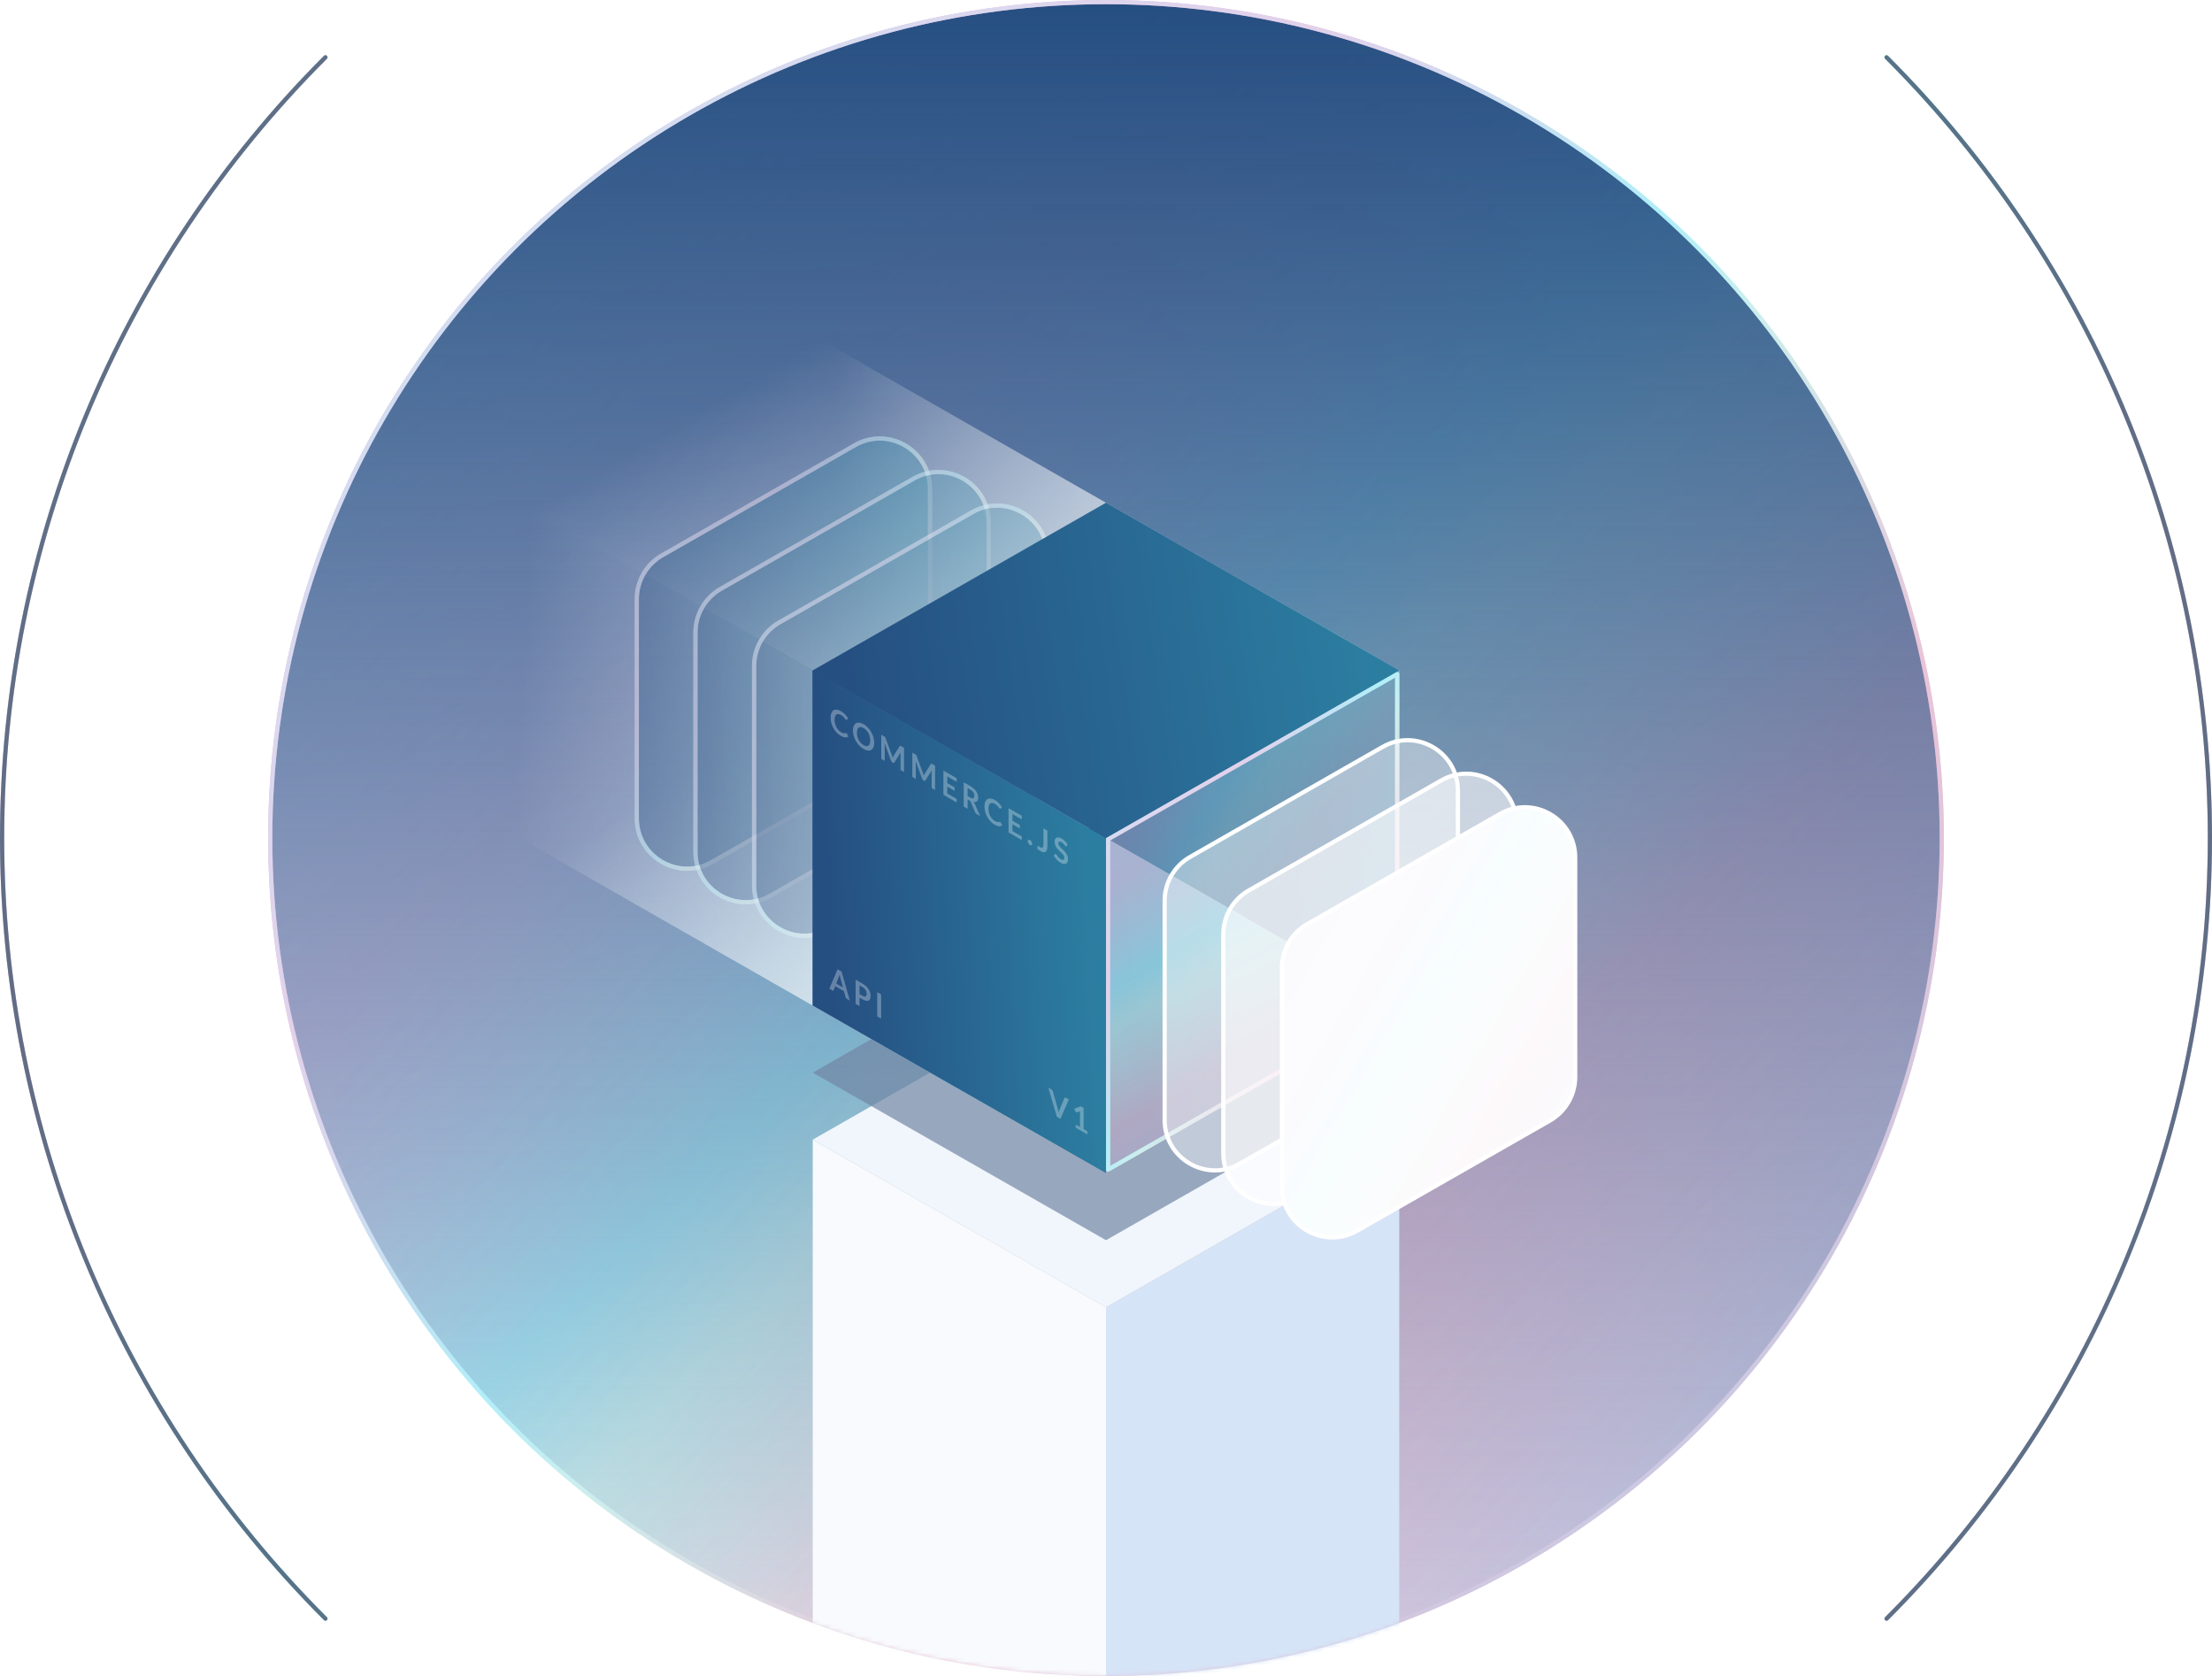 <svg width="528" height="400" viewBox="0 0 528 400" fill="none" xmlns="http://www.w3.org/2000/svg">
<circle cx="264" cy="200" r="199.5" fill="url(#paint0_linear)"/>
<circle cx="264" cy="200" r="199.5" fill="url(#paint1_linear)"/>
<circle cx="264" cy="200" r="199.5" fill="url(#paint2_linear)"/>
<circle cx="264" cy="200" r="199.5" stroke="url(#paint3_linear)"/>
<circle cx="264" cy="200" r="199.5" stroke="url(#paint4_linear)"/>
<mask id="mask0" mask-type="alpha" maskUnits="userSpaceOnUse" x="64" y="0" width="400" height="400">
<circle cx="264" cy="200" r="200" fill="white"/>
</mask>
<g mask="url(#mask0)">
<path d="M334 406L264 446L264 312.001L334 272.001L334 406Z" fill="#D6E4F7"/>
<path d="M264 459L194 419L194 272L264 312L264 459Z" fill="#F8FAFD"/>
</g>
<path d="M264 232L194 272L264 312L334 272L264 232Z" fill="#F1F6FC"/>
<g filter="url(#filter0_f)">
<path d="M264 216L194 256L264 296L334 256L264 216Z" fill="#7187A5" fill-opacity="0.7"/>
</g>
<path opacity="0.4" d="M194 160L124 200L194 240L264 200L194 160Z" fill="url(#paint5_linear)"/>
<path opacity="0.4" d="M194 80L264 120V200L194 160L194 80Z" fill="url(#paint6_linear)"/>
<g opacity="0.5">
<path d="M152 142.964C152 138.658 154.307 134.681 158.046 132.545L204.046 106.259C212.046 101.688 222 107.464 222 116.678V169.036C222 173.342 219.693 177.319 215.954 179.455L169.954 205.741C161.954 210.312 152 204.536 152 195.322L152 142.964Z" fill="url(#paint7_linear)"/>
<path d="M152 142.964C152 138.658 154.307 134.681 158.046 132.545L204.046 106.259C212.046 101.688 222 107.464 222 116.678V169.036C222 173.342 219.693 177.319 215.954 179.455L169.954 205.741C161.954 210.312 152 204.536 152 195.322L152 142.964Z" stroke="url(#paint8_linear)" stroke-linejoin="round"/>
<path d="M152 142.964C152 138.658 154.307 134.681 158.046 132.545L204.046 106.259C212.046 101.688 222 107.464 222 116.678V169.036C222 173.342 219.693 177.319 215.954 179.455L169.954 205.741C161.954 210.312 152 204.536 152 195.322L152 142.964Z" stroke="url(#paint9_linear)" stroke-linejoin="round"/>
</g>
<g opacity="0.5">
<path d="M166 150.964C166 146.658 168.307 142.681 172.046 140.545L218.046 114.259C226.046 109.688 236 115.464 236 124.678V177.036C236 181.342 233.693 185.319 229.954 187.455L183.954 213.741C175.954 218.312 166 212.536 166 203.322L166 150.964Z" fill="url(#paint10_linear)"/>
<path d="M166 150.964C166 146.658 168.307 142.681 172.046 140.545L218.046 114.259C226.046 109.688 236 115.464 236 124.678V177.036C236 181.342 233.693 185.319 229.954 187.455L183.954 213.741C175.954 218.312 166 212.536 166 203.322L166 150.964Z" stroke="url(#paint11_linear)" stroke-linejoin="round"/>
<path d="M166 150.964C166 146.658 168.307 142.681 172.046 140.545L218.046 114.259C226.046 109.688 236 115.464 236 124.678V177.036C236 181.342 233.693 185.319 229.954 187.455L183.954 213.741C175.954 218.312 166 212.536 166 203.322L166 150.964Z" stroke="url(#paint12_linear)" stroke-linejoin="round"/>
</g>
<g opacity="0.5">
<path d="M180 158.964C180 154.658 182.307 150.681 186.046 148.545L232.046 122.259C240.046 117.688 250 123.464 250 132.678V185.036C250 189.342 247.693 193.319 243.954 195.455L197.954 221.741C189.954 226.312 180 220.536 180 211.322L180 158.964Z" fill="url(#paint13_linear)"/>
<path d="M180 158.964C180 154.658 182.307 150.681 186.046 148.545L232.046 122.259C240.046 117.688 250 123.464 250 132.678V185.036C250 189.342 247.693 193.319 243.954 195.455L197.954 221.741C189.954 226.312 180 220.536 180 211.322L180 158.964Z" stroke="url(#paint14_linear)" stroke-linejoin="round"/>
<path d="M180 158.964C180 154.658 182.307 150.681 186.046 148.545L232.046 122.259C240.046 117.688 250 123.464 250 132.678V185.036C250 189.342 247.693 193.319 243.954 195.455L197.954 221.741C189.954 226.312 180 220.536 180 211.322L180 158.964Z" stroke="url(#paint15_linear)" stroke-linejoin="round"/>
</g>
<path opacity="0.4" d="M124 120L194 160V240L124 200L124 120Z" fill="url(#paint16_linear)"/>
<path d="M264 200L194 240L264 280L334 240L264 200Z" fill="url(#paint17_linear)"/>
<path d="M264 200L194 240L264 280L334 240L264 200Z" fill="url(#paint18_linear)"/>
<path opacity="0.3" d="M264 200L194 240L264 280L334 240L264 200Z" fill="url(#paint19_linear)"/>
<path d="M264 120L334 160V240L264 200L264 120Z" fill="url(#paint20_linear)"/>
<path d="M264 120L334 160V240L264 200L264 120Z" fill="url(#paint21_linear)"/>
<path opacity="0.6" d="M264 120L334 160V240L264 200L264 120Z" fill="url(#paint22_linear)"/>
<path d="M196 236.554L196 161.161L262 123.446V198.839L196 236.554Z" stroke="#254E81" stroke-width="4"/>
<path d="M194 160L264 200V280L194 240L194 160Z" fill="url(#paint23_linear)"/>
<path d="M264.5 279.138L264.5 200.29L333.5 160.862V239.71L264.5 279.138Z" stroke="url(#paint24_linear)" stroke-linejoin="round"/>
<path d="M264.5 279.138L264.5 200.29L333.5 160.862V239.71L264.5 279.138Z" stroke="url(#paint25_linear)" stroke-linejoin="round"/>
<path d="M264 120L194 160L264 200L334 160L264 120Z" fill="url(#paint26_linear)"/>
<path opacity="0.4" d="M194 80L124 120L194 160L264 120L194 80Z" fill="url(#paint27_linear)"/>
<path opacity="0.3" d="M201.204 235.666L200.595 233.39C200.565 233.287 200.533 233.168 200.501 233.032C200.469 232.896 200.436 232.751 200.404 232.596C200.374 232.715 200.343 232.825 200.311 232.926C200.278 233.025 200.247 233.109 200.217 233.18L199.611 234.746L201.204 235.666ZM202.85 238.8L202.129 238.384C202.048 238.337 201.983 238.277 201.932 238.202C201.881 238.125 201.843 238.044 201.817 237.96L201.443 236.564L199.368 235.366L198.994 236.33C198.976 236.381 198.94 236.416 198.887 236.436C198.834 236.456 198.768 236.443 198.689 236.398L197.962 235.978L199.933 231.332L200.882 231.88L202.85 238.8ZM205.862 237.663C206.033 237.762 206.182 237.824 206.309 237.849C206.436 237.872 206.541 237.862 206.624 237.819C206.71 237.775 206.773 237.7 206.815 237.593C206.857 237.484 206.877 237.348 206.877 237.185C206.877 237.031 206.857 236.879 206.815 236.729C206.773 236.58 206.711 236.437 206.628 236.301C206.545 236.165 206.44 236.038 206.313 235.919C206.186 235.798 206.036 235.687 205.862 235.587L205.166 235.185L205.166 237.261L205.862 237.663ZM205.862 234.755C206.197 234.949 206.487 235.161 206.732 235.393C206.977 235.625 207.179 235.869 207.338 236.123C207.497 236.378 207.615 236.641 207.691 236.911C207.77 237.183 207.809 237.454 207.809 237.723C207.809 238.003 207.769 238.237 207.688 238.425C207.607 238.611 207.486 238.741 207.324 238.815C207.163 238.89 206.959 238.903 206.715 238.855C206.472 238.809 206.188 238.691 205.862 238.503L205.166 238.101L205.166 240.137L204.234 239.599L204.234 233.815L205.862 234.755ZM210.325 243.116L209.39 242.576L209.39 236.792L210.325 237.332L210.325 243.116Z" fill="white"/>
<path opacity="0.3" d="M201.998 174.944C202.048 174.973 202.093 175.022 202.133 175.09L202.5 175.762C202.297 175.935 202.046 176.013 201.748 175.996C201.453 175.98 201.097 175.852 200.681 175.612C200.309 175.397 199.975 175.131 199.677 174.812C199.381 174.495 199.128 174.145 198.918 173.762C198.708 173.379 198.546 172.974 198.433 172.546C198.322 172.119 198.267 171.691 198.267 171.262C198.267 170.827 198.327 170.465 198.447 170.174C198.567 169.881 198.736 169.666 198.953 169.53C199.172 169.395 199.433 169.343 199.736 169.374C200.038 169.402 200.373 169.522 200.74 169.734C201.105 169.945 201.428 170.201 201.71 170.502C201.994 170.805 202.235 171.125 202.434 171.464L202.122 171.784C202.104 171.805 202.08 171.819 202.05 171.826C202.022 171.834 201.983 171.823 201.932 171.794C201.897 171.774 201.861 171.743 201.824 171.7C201.787 171.655 201.747 171.603 201.703 171.546C201.659 171.486 201.608 171.419 201.551 171.346C201.493 171.273 201.426 171.198 201.35 171.122C201.274 171.043 201.185 170.964 201.083 170.884C200.984 170.803 200.868 170.724 200.737 170.648C200.513 170.519 200.307 170.447 200.12 170.432C199.935 170.416 199.776 170.457 199.642 170.556C199.508 170.652 199.404 170.805 199.33 171.016C199.256 171.224 199.219 171.489 199.219 171.812C199.219 172.137 199.259 172.449 199.337 172.748C199.418 173.048 199.527 173.324 199.663 173.576C199.799 173.828 199.96 174.054 200.144 174.254C200.329 174.451 200.528 174.611 200.74 174.734C200.867 174.807 200.981 174.865 201.083 174.908C201.187 174.952 201.282 174.981 201.367 174.996C201.455 175.012 201.537 175.015 201.613 175.006C201.692 174.995 201.769 174.972 201.845 174.936C201.868 174.925 201.892 174.921 201.918 174.922C201.943 174.921 201.97 174.928 201.998 174.944ZM208.673 177.27C208.673 177.694 208.612 178.052 208.489 178.344C208.369 178.635 208.198 178.848 207.977 178.984C207.755 179.12 207.488 179.173 207.176 179.142C206.865 179.109 206.518 178.982 206.137 178.762C205.758 178.543 205.413 178.271 205.101 177.944C204.79 177.615 204.522 177.253 204.298 176.86C204.076 176.468 203.904 176.057 203.782 175.626C203.659 175.193 203.598 174.764 203.598 174.34C203.598 173.916 203.659 173.559 203.782 173.27C203.904 172.978 204.076 172.764 204.298 172.628C204.522 172.493 204.79 172.443 205.101 172.476C205.413 172.507 205.758 172.631 206.137 172.85C206.391 172.997 206.63 173.169 206.854 173.368C207.078 173.564 207.284 173.779 207.471 174.012C207.658 174.243 207.825 174.49 207.973 174.754C208.123 175.017 208.25 175.287 208.354 175.566C208.458 175.845 208.537 176.127 208.59 176.414C208.645 176.702 208.673 176.987 208.673 177.27ZM207.72 176.72C207.72 176.403 207.683 176.097 207.609 175.804C207.536 175.508 207.43 175.233 207.294 174.978C207.158 174.723 206.992 174.493 206.795 174.286C206.601 174.081 206.382 173.907 206.137 173.766C205.892 173.625 205.672 173.544 205.476 173.524C205.282 173.505 205.115 173.544 204.977 173.64C204.841 173.737 204.735 173.891 204.662 174.102C204.588 174.31 204.551 174.573 204.551 174.89C204.551 175.207 204.588 175.514 204.662 175.81C204.735 176.103 204.84 176.377 204.977 176.632C205.115 176.885 205.282 177.115 205.476 177.32C205.672 177.527 205.892 177.701 206.137 177.842C206.382 177.983 206.601 178.063 206.795 178.082C206.992 178.102 207.158 178.065 207.294 177.97C207.43 177.873 207.536 177.72 207.609 177.512C207.683 177.301 207.72 177.037 207.72 176.72ZM215.789 178.486L215.789 184.271L214.968 183.797L214.968 180.061C214.968 179.911 214.975 179.754 214.989 179.588L213.475 181.999C213.403 182.115 213.294 182.13 213.146 182.044L213.014 181.969C212.866 181.883 212.757 181.741 212.685 181.543L211.154 177.362C211.161 177.454 211.167 177.544 211.171 177.632C211.176 177.72 211.178 177.8 211.178 177.873L211.178 181.609L210.357 181.135L210.357 175.35L211.061 175.756C211.102 175.78 211.138 175.802 211.168 175.822C211.198 175.842 211.224 175.864 211.248 175.888C211.273 175.914 211.295 175.944 211.313 175.978C211.334 176.014 211.354 176.058 211.372 176.108L212.872 180.186C212.912 180.294 212.947 180.403 212.98 180.512C213.014 180.623 213.048 180.736 213.08 180.85C213.112 180.77 213.146 180.695 213.181 180.625C213.215 180.551 213.252 180.483 213.291 180.42L214.771 178.07C214.789 178.041 214.809 178.02 214.829 178.008C214.85 177.996 214.872 177.992 214.895 177.994C214.921 177.998 214.948 178.008 214.978 178.023C215.008 178.037 215.044 178.056 215.086 178.08L215.789 178.486ZM223.204 182.768L223.204 188.552L222.383 188.078L222.383 184.342C222.383 184.192 222.39 184.035 222.404 183.87L220.89 186.28C220.819 186.396 220.709 186.411 220.561 186.326L220.43 186.25C220.282 186.164 220.172 186.022 220.101 185.824L218.569 181.644C218.576 181.736 218.582 181.826 218.587 181.914C218.591 182.002 218.594 182.082 218.594 182.154L218.594 185.89L217.773 185.416L217.773 179.632L218.476 180.038C218.517 180.062 218.553 180.084 218.583 180.104C218.613 180.124 218.64 180.146 218.663 180.17C218.688 180.195 218.71 180.225 218.729 180.26C218.75 180.296 218.769 180.339 218.788 180.39L220.288 184.468C220.327 184.576 220.363 184.684 220.395 184.794C220.43 184.904 220.463 185.017 220.495 185.132C220.528 185.052 220.561 184.976 220.596 184.906C220.631 184.832 220.667 184.764 220.707 184.702L222.186 182.352C222.204 182.322 222.224 182.302 222.245 182.29C222.266 182.278 222.288 182.273 222.311 182.276C222.336 182.28 222.364 182.289 222.394 182.304C222.424 182.318 222.46 182.338 222.501 182.362L223.204 182.768ZM226.123 185.309L226.123 186.913L227.876 187.925L227.876 188.753L226.123 187.741L226.123 189.377L228.347 190.661L228.347 191.521L225.188 189.697L225.188 183.913L228.347 185.737L228.347 186.593L226.123 185.309ZM231.553 190.34C231.728 190.441 231.881 190.504 232.01 190.528C232.142 190.553 232.249 190.546 232.332 190.506C232.418 190.464 232.481 190.394 232.523 190.296C232.564 190.197 232.585 190.074 232.585 189.928C232.585 189.634 232.501 189.36 232.332 189.106C232.166 188.852 231.911 188.626 231.567 188.428L230.971 188.084L230.971 190.004L231.553 190.34ZM233.95 194.756L233.108 194.27C232.949 194.178 232.833 194.039 232.762 193.854L231.709 191.394C231.67 191.302 231.626 191.227 231.577 191.17C231.531 191.114 231.462 191.059 231.369 191.006L230.971 190.776L230.971 193.036L230.039 192.498L230.039 186.714L231.567 187.596C231.906 187.792 232.197 188.001 232.44 188.224C232.685 188.445 232.884 188.674 233.039 188.91C233.196 189.147 233.312 189.39 233.385 189.638C233.459 189.883 233.496 190.128 233.496 190.374C233.496 190.568 233.471 190.738 233.42 190.882C233.372 191.027 233.3 191.143 233.205 191.23C233.113 191.318 232.997 191.375 232.859 191.402C232.723 191.43 232.567 191.424 232.391 191.384C232.451 191.458 232.507 191.538 232.557 191.624C232.608 191.706 232.654 191.797 232.696 191.896L233.95 194.756ZM238.729 196.151C238.78 196.18 238.825 196.229 238.864 196.297L239.232 196.969C239.028 197.142 238.778 197.22 238.48 197.203C238.184 197.187 237.829 197.059 237.413 196.819C237.041 196.604 236.706 196.338 236.408 196.019C236.113 195.702 235.86 195.352 235.65 194.969C235.439 194.586 235.278 194.181 235.165 193.753C235.054 193.326 234.998 192.898 234.998 192.469C234.998 192.034 235.058 191.672 235.179 191.381C235.299 191.088 235.467 190.873 235.684 190.737C235.904 190.602 236.165 190.55 236.467 190.581C236.77 190.609 237.105 190.729 237.472 190.941C237.837 191.152 238.16 191.408 238.442 191.709C238.726 192.012 238.967 192.332 239.166 192.671L238.854 192.991C238.835 193.012 238.811 193.026 238.781 193.033C238.753 193.041 238.714 193.03 238.663 193.001C238.629 192.981 238.593 192.95 238.556 192.907C238.519 192.862 238.479 192.81 238.435 192.753C238.391 192.693 238.34 192.626 238.282 192.553C238.225 192.48 238.158 192.405 238.081 192.329C238.005 192.25 237.916 192.171 237.815 192.091C237.715 192.01 237.6 191.931 237.468 191.855C237.244 191.726 237.039 191.654 236.852 191.639C236.667 191.623 236.508 191.664 236.374 191.763C236.24 191.859 236.136 192.012 236.062 192.223C235.988 192.431 235.951 192.696 235.951 193.019C235.951 193.344 235.99 193.656 236.069 193.955C236.15 194.255 236.258 194.531 236.394 194.783C236.531 195.035 236.691 195.261 236.876 195.461C237.061 195.658 237.259 195.818 237.472 195.941C237.599 196.014 237.713 196.072 237.815 196.115C237.919 196.159 238.013 196.188 238.099 196.203C238.187 196.219 238.269 196.222 238.345 196.213C238.423 196.202 238.501 196.179 238.577 196.143C238.6 196.132 238.624 196.128 238.65 196.129C238.675 196.128 238.702 196.135 238.729 196.151ZM241.671 194.286L241.671 195.89L243.424 196.902L243.424 197.73L241.671 196.718L241.671 198.354L243.895 199.638L243.895 200.498L240.736 198.674L240.736 192.89L243.895 194.714L243.895 195.57L241.671 194.286ZM245.327 200.78C245.327 200.698 245.34 200.626 245.365 200.566C245.393 200.508 245.43 200.465 245.476 200.438C245.522 200.412 245.578 200.401 245.642 200.406C245.707 200.412 245.776 200.436 245.85 200.478C245.924 200.521 245.992 200.576 246.055 200.644C246.119 200.714 246.175 200.788 246.221 200.868C246.269 200.95 246.307 201.036 246.335 201.126C246.363 201.217 246.377 201.304 246.377 201.386C246.377 201.472 246.363 201.544 246.335 201.602C246.307 201.658 246.269 201.699 246.221 201.724C246.175 201.751 246.119 201.76 246.055 201.752C245.992 201.748 245.924 201.725 245.85 201.682C245.776 201.64 245.707 201.584 245.642 201.514C245.578 201.448 245.522 201.374 245.476 201.294C245.43 201.214 245.393 201.13 245.365 201.042C245.34 200.953 245.327 200.866 245.327 200.78ZM250.006 201.97C250.006 202.295 249.971 202.568 249.902 202.79C249.833 203.011 249.729 203.174 249.59 203.278C249.454 203.383 249.283 203.426 249.077 203.406C248.872 203.386 248.633 203.297 248.36 203.14C248.236 203.068 248.113 202.988 247.993 202.9C247.873 202.814 247.747 202.715 247.616 202.602C247.622 202.499 247.631 202.397 247.64 202.296C247.649 202.194 247.657 202.092 247.664 201.99C247.671 201.935 247.691 201.9 247.723 201.884C247.758 201.866 247.806 201.876 247.868 201.912C247.908 201.934 247.959 201.973 248.021 202.028C248.086 202.084 248.166 202.14 248.263 202.196C248.395 202.272 248.512 202.318 248.613 202.334C248.715 202.347 248.799 202.325 248.866 202.268C248.935 202.212 248.987 202.118 249.022 201.986C249.057 201.851 249.074 201.674 249.074 201.456L249.074 197.704L250.006 198.242L250.006 201.97ZM254.607 201.95C254.58 201.99 254.55 202.014 254.517 202.022C254.487 202.029 254.449 202.019 254.403 201.992C254.355 201.964 254.301 201.914 254.244 201.84C254.188 201.766 254.121 201.68 254.043 201.584C253.964 201.488 253.872 201.39 253.766 201.288C253.662 201.186 253.538 201.093 253.395 201.01C253.266 200.936 253.153 200.889 253.056 200.87C252.959 200.849 252.877 200.851 252.81 200.876C252.745 200.903 252.696 200.952 252.664 201.024C252.632 201.094 252.616 201.182 252.616 201.288C252.616 201.424 252.648 201.556 252.713 201.684C252.78 201.814 252.867 201.942 252.976 202.068C253.084 202.195 253.208 202.324 253.346 202.454C253.485 202.585 253.627 202.722 253.773 202.864C253.918 203.004 254.06 203.153 254.199 203.31C254.337 203.465 254.461 203.632 254.569 203.812C254.678 203.99 254.764 204.181 254.829 204.386C254.896 204.593 254.93 204.816 254.93 205.056C254.93 205.318 254.89 205.54 254.812 205.724C254.736 205.907 254.622 206.04 254.472 206.124C254.325 206.207 254.143 206.236 253.928 206.21C253.714 206.182 253.468 206.088 253.191 205.928C253.031 205.836 252.874 205.727 252.719 205.6C252.565 205.476 252.416 205.34 252.273 205.19C252.132 205.042 251.999 204.886 251.874 204.72C251.75 204.555 251.639 204.387 251.542 204.216L251.815 203.858C251.838 203.834 251.868 203.821 251.905 203.818C251.942 203.813 251.982 203.822 252.023 203.846C252.081 203.88 252.143 203.944 252.21 204.038C252.277 204.13 252.357 204.236 252.449 204.356C252.542 204.476 252.649 204.6 252.771 204.726C252.896 204.852 253.045 204.964 253.218 205.064C253.484 205.218 253.689 205.264 253.835 205.204C253.98 205.142 254.053 204.974 254.053 204.702C254.053 204.55 254.02 204.407 253.953 204.272C253.888 204.139 253.801 204.009 253.693 203.882C253.584 203.753 253.461 203.626 253.322 203.5C253.184 203.375 253.043 203.244 252.9 203.108C252.756 202.972 252.616 202.827 252.477 202.672C252.338 202.518 252.215 202.349 252.106 202.166C251.998 201.984 251.91 201.784 251.843 201.566C251.778 201.348 251.746 201.106 251.746 200.842C251.746 200.632 251.782 200.447 251.853 200.288C251.927 200.131 252.034 200.015 252.172 199.94C252.311 199.866 252.482 199.84 252.685 199.864C252.888 199.888 253.121 199.976 253.385 200.128C253.68 200.299 253.953 200.51 254.202 200.76C254.452 201.011 254.664 201.283 254.84 201.576L254.607 201.95Z" fill="white"/>
<path opacity="0.3" d="M255.135 262.418L253.112 267.034L252.27 266.548L250.247 259.596L250.996 260.028C251.076 260.075 251.142 260.136 251.193 260.21C251.244 260.285 251.282 260.366 251.307 260.452L252.489 264.662C252.528 264.8 252.565 264.948 252.599 265.106C252.636 265.264 252.671 265.426 252.703 265.594C252.731 265.461 252.761 265.336 252.793 265.218C252.826 265.098 252.862 264.992 252.901 264.9L254.075 262.05C254.094 262 254.129 261.964 254.182 261.944C254.238 261.926 254.305 261.939 254.383 261.984L255.135 262.418ZM259.547 270.01L259.547 270.75L256.776 269.15L256.776 268.41L257.791 268.996L257.791 265.624C257.791 265.49 257.794 265.355 257.801 265.218L257.081 265.498C257.039 265.511 256.998 265.511 256.956 265.498C256.917 265.483 256.879 265.461 256.842 265.432C256.807 265.404 256.776 265.372 256.748 265.338C256.721 265.3 256.7 265.266 256.686 265.234L256.416 264.65L257.943 264.032L258.647 264.438L258.647 269.49L259.547 270.01Z" fill="white"/>
<path d="M278 214.964C278 210.658 280.307 206.681 284.046 204.545L330.046 178.259C338.046 173.688 348 179.464 348 188.678V241.036C348 245.342 345.693 249.319 341.954 251.455L295.954 277.741C287.954 282.312 278 276.536 278 267.322L278 214.964Z" fill="white" fill-opacity="0.4" stroke="white" stroke-linecap="round" stroke-linejoin="round"/>
<path d="M292 222.964C292 218.658 294.307 214.681 298.046 212.545L344.046 186.259C352.046 181.688 362 187.464 362 196.678V249.036C362 253.342 359.693 257.319 355.954 259.455L309.954 285.741C301.954 290.312 292 284.536 292 275.322L292 222.964Z" fill="white" fill-opacity="0.6" stroke="white" stroke-linecap="round" stroke-linejoin="round"/>
<path d="M306 230.964C306 226.658 308.307 222.681 312.046 220.545L358.046 194.259C366.046 189.688 376 195.464 376 204.678V257.036C376 261.342 373.693 265.319 369.954 267.455L323.954 293.741C315.954 298.312 306 292.536 306 283.322L306 230.964Z" fill="url(#paint28_linear)"/>
<path d="M306 230.964C306 226.658 308.307 222.681 312.046 220.545L358.046 194.259C366.046 189.688 376 195.464 376 204.678V257.036C376 261.342 373.693 265.319 369.954 267.455L323.954 293.741C315.954 298.312 306 292.536 306 283.322L306 230.964Z" fill="url(#paint29_linear)"/>
<path d="M306 230.964C306 226.658 308.307 222.681 312.046 220.545L358.046 194.259C366.046 189.688 376 195.464 376 204.678V257.036C376 261.342 373.693 265.319 369.954 267.455L323.954 293.741C315.954 298.312 306 292.536 306 283.322L306 230.964Z" fill="white" fill-opacity="0.9"/>
<path d="M306 230.964C306 226.658 308.307 222.681 312.046 220.545L358.046 194.259C366.046 189.688 376 195.464 376 204.678V257.036C376 261.342 373.693 265.319 369.954 267.455L323.954 293.741C315.954 298.312 306 292.536 306 283.322L306 230.964Z" stroke="white" stroke-linecap="round" stroke-linejoin="round"/>
<path d="M77.677 386.323C28.262 336.907 0.5 269.885 0.5 200C0.5 130.116 28.262 63.093 77.677 13.677" stroke="url(#paint30_linear)" stroke-linecap="round"/>
<path d="M77.677 386.323C28.262 336.907 0.5 269.885 0.5 200C0.5 130.116 28.262 63.093 77.677 13.677" stroke="url(#paint31_linear)" stroke-linecap="round"/>
<path d="M77.677 386.323C28.262 336.907 0.5 269.885 0.5 200C0.5 130.116 28.262 63.093 77.677 13.677" stroke="#41546C" stroke-opacity="0.8" stroke-linecap="round"/>
<path d="M450.323 13.677C499.738 63.093 527.5 130.115 527.5 200C527.5 269.884 499.738 336.907 450.323 386.323" stroke="url(#paint32_linear)" stroke-linecap="round"/>
<path d="M450.323 13.677C499.738 63.093 527.5 130.115 527.5 200C527.5 269.884 499.738 336.907 450.323 386.323" stroke="url(#paint33_linear)" stroke-linecap="round"/>
<path d="M450.323 13.677C499.738 63.093 527.5 130.115 527.5 200C527.5 269.884 499.738 336.907 450.323 386.323" stroke="#41546C" stroke-opacity="0.8" stroke-linecap="round"/>
<defs>
<filter id="filter0_f" x="174" y="196" width="180" height="120" filterUnits="userSpaceOnUse" color-interpolation-filters="sRGB">
<feFlood flood-opacity="0" result="BackgroundImageFix"/>
<feBlend mode="normal" in="SourceGraphic" in2="BackgroundImageFix" result="shape"/>
<feGaussianBlur stdDeviation="10" result="effect1_foregroundBlur"/>
</filter>
<linearGradient id="paint0_linear" x1="64" y1="0" x2="464" y2="400" gradientUnits="userSpaceOnUse">
<stop offset="0.104" stop-color="#ACC9DA"/>
<stop offset="0.203" stop-color="#E7AED2"/>
<stop offset="0.318" stop-color="#FF9ECA"/>
<stop offset="0.479" stop-color="#6EFFFB"/>
<stop offset="0.536" stop-color="#BCFFDF"/>
<stop offset="0.693" stop-color="#FF9FB4"/>
<stop offset="0.919" stop-color="#ACB8DA"/>
</linearGradient>
<linearGradient id="paint1_linear" x1="120.25" y1="53.75" x2="419" y2="326.25" gradientUnits="userSpaceOnUse">
<stop stop-color="#D6E4F7" stop-opacity="0.83"/>
<stop offset="1" stop-color="#D6E4F7" stop-opacity="0.46"/>
</linearGradient>
<linearGradient id="paint2_linear" x1="264" y1="0" x2="264" y2="400" gradientUnits="userSpaceOnUse">
<stop stop-color="#254E81"/>
<stop offset="1" stop-color="#254E81" stop-opacity="0"/>
</linearGradient>
<linearGradient id="paint3_linear" x1="64" y1="0" x2="464" y2="400" gradientUnits="userSpaceOnUse">
<stop offset="0.104" stop-color="#ACC9DA"/>
<stop offset="0.203" stop-color="#E7AED2"/>
<stop offset="0.318" stop-color="#FF9ECA"/>
<stop offset="0.479" stop-color="#6EFFFB"/>
<stop offset="0.536" stop-color="#BCFFDF"/>
<stop offset="0.693" stop-color="#FF9FB4"/>
<stop offset="0.919" stop-color="#ACB8DA"/>
</linearGradient>
<linearGradient id="paint4_linear" x1="120.25" y1="53.75" x2="419" y2="326.25" gradientUnits="userSpaceOnUse">
<stop stop-color="#D6E4F7" stop-opacity="0.83"/>
<stop offset="1" stop-color="#D6E4F7" stop-opacity="0.46"/>
</linearGradient>
<linearGradient id="paint5_linear" x1="162" y1="186.5" x2="194" y2="240" gradientUnits="userSpaceOnUse">
<stop stop-color="white" stop-opacity="0"/>
<stop offset="1" stop-color="white"/>
</linearGradient>
<linearGradient id="paint6_linear" x1="200.5" y1="80" x2="282" y2="80" gradientUnits="userSpaceOnUse">
<stop stop-color="white" stop-opacity="0"/>
<stop offset="1" stop-color="white"/>
</linearGradient>
<linearGradient id="paint7_linear" x1="152" y1="96" x2="215.784" y2="92.782" gradientUnits="userSpaceOnUse">
<stop stop-color="#254E81"/>
<stop offset="1" stop-color="#2C7EA1"/>
</linearGradient>
<linearGradient id="paint8_linear" x1="152" y1="96" x2="256.456" y2="156.933" gradientUnits="userSpaceOnUse">
<stop offset="0.104" stop-color="#ACC9DA"/>
<stop offset="0.203" stop-color="#E7AED2"/>
<stop offset="0.318" stop-color="#FF9ECA"/>
<stop offset="0.479" stop-color="#6EFFFB"/>
<stop offset="0.536" stop-color="#BCFFDF"/>
<stop offset="0.693" stop-color="#FF9FB4"/>
<stop offset="0.919" stop-color="#ACB8DA"/>
</linearGradient>
<linearGradient id="paint9_linear" x1="161.844" y1="112.125" x2="236.49" y2="151.842" gradientUnits="userSpaceOnUse">
<stop stop-color="#D6E4F7" stop-opacity="0.83"/>
<stop offset="1" stop-color="#D6E4F7" stop-opacity="0.46"/>
</linearGradient>
<linearGradient id="paint10_linear" x1="166" y1="104" x2="229.784" y2="100.782" gradientUnits="userSpaceOnUse">
<stop stop-color="#254E81"/>
<stop offset="1" stop-color="#2C7EA1"/>
</linearGradient>
<linearGradient id="paint11_linear" x1="166" y1="104" x2="270.456" y2="164.933" gradientUnits="userSpaceOnUse">
<stop offset="0.104" stop-color="#ACC9DA"/>
<stop offset="0.203" stop-color="#E7AED2"/>
<stop offset="0.318" stop-color="#FF9ECA"/>
<stop offset="0.479" stop-color="#6EFFFB"/>
<stop offset="0.536" stop-color="#BCFFDF"/>
<stop offset="0.693" stop-color="#FF9FB4"/>
<stop offset="0.919" stop-color="#ACB8DA"/>
</linearGradient>
<linearGradient id="paint12_linear" x1="175.844" y1="120.125" x2="250.49" y2="159.842" gradientUnits="userSpaceOnUse">
<stop stop-color="#D6E4F7" stop-opacity="0.83"/>
<stop offset="1" stop-color="#D6E4F7" stop-opacity="0.46"/>
</linearGradient>
<linearGradient id="paint13_linear" x1="180" y1="112" x2="243.784" y2="108.782" gradientUnits="userSpaceOnUse">
<stop stop-color="#254E81"/>
<stop offset="1" stop-color="#2C7EA1"/>
</linearGradient>
<linearGradient id="paint14_linear" x1="180" y1="112" x2="284.456" y2="172.933" gradientUnits="userSpaceOnUse">
<stop offset="0.104" stop-color="#ACC9DA"/>
<stop offset="0.203" stop-color="#E7AED2"/>
<stop offset="0.318" stop-color="#FF9ECA"/>
<stop offset="0.479" stop-color="#6EFFFB"/>
<stop offset="0.536" stop-color="#BCFFDF"/>
<stop offset="0.693" stop-color="#FF9FB4"/>
<stop offset="0.919" stop-color="#ACB8DA"/>
</linearGradient>
<linearGradient id="paint15_linear" x1="189.844" y1="128.125" x2="264.49" y2="167.842" gradientUnits="userSpaceOnUse">
<stop stop-color="#D6E4F7" stop-opacity="0.83"/>
<stop offset="1" stop-color="#D6E4F7" stop-opacity="0.46"/>
</linearGradient>
<linearGradient id="paint16_linear" x1="127.5" y1="120" x2="204" y2="125.5" gradientUnits="userSpaceOnUse">
<stop stop-color="white" stop-opacity="0"/>
<stop offset="1" stop-color="white"/>
</linearGradient>
<linearGradient id="paint17_linear" x1="194" y1="200" x2="262.923" y2="320.615" gradientUnits="userSpaceOnUse">
<stop offset="0.104" stop-color="#ACC9DA"/>
<stop offset="0.203" stop-color="#E7AED2"/>
<stop offset="0.318" stop-color="#FF9ECA"/>
<stop offset="0.479" stop-color="#6EFFFB"/>
<stop offset="0.536" stop-color="#BCFFDF"/>
<stop offset="0.693" stop-color="#FF9FB4"/>
<stop offset="0.919" stop-color="#ACB8DA"/>
</linearGradient>
<linearGradient id="paint18_linear" x1="213.687" y1="210.75" x2="267.678" y2="296.932" gradientUnits="userSpaceOnUse">
<stop stop-color="#D6E4F7" stop-opacity="0.83"/>
<stop offset="1" stop-color="#D6E4F7" stop-opacity="0.46"/>
</linearGradient>
<linearGradient id="paint19_linear" x1="194" y1="200" x2="319.03" y2="181.079" gradientUnits="userSpaceOnUse">
<stop stop-color="#254E81"/>
<stop offset="1" stop-color="#2C7EA1"/>
</linearGradient>
<linearGradient id="paint20_linear" x1="264" y1="120" x2="368.456" y2="180.933" gradientUnits="userSpaceOnUse">
<stop offset="0.104" stop-color="#ACC9DA"/>
<stop offset="0.203" stop-color="#E7AED2"/>
<stop offset="0.318" stop-color="#FF9ECA"/>
<stop offset="0.479" stop-color="#6EFFFB"/>
<stop offset="0.536" stop-color="#BCFFDF"/>
<stop offset="0.693" stop-color="#FF9FB4"/>
<stop offset="0.919" stop-color="#ACB8DA"/>
</linearGradient>
<linearGradient id="paint21_linear" x1="273.844" y1="136.125" x2="348.49" y2="175.842" gradientUnits="userSpaceOnUse">
<stop stop-color="#D6E4F7" stop-opacity="0.83"/>
<stop offset="1" stop-color="#D6E4F7" stop-opacity="0.46"/>
</linearGradient>
<linearGradient id="paint22_linear" x1="264" y1="120" x2="327.784" y2="116.782" gradientUnits="userSpaceOnUse">
<stop stop-color="#254E81"/>
<stop offset="1" stop-color="#2C7EA1"/>
</linearGradient>
<linearGradient id="paint23_linear" x1="194" y1="160" x2="257.784" y2="156.782" gradientUnits="userSpaceOnUse">
<stop stop-color="#254E81"/>
<stop offset="1" stop-color="#2C7EA1"/>
</linearGradient>
<linearGradient id="paint24_linear" x1="264" y1="160" x2="368.456" y2="220.933" gradientUnits="userSpaceOnUse">
<stop offset="0.104" stop-color="#ACC9DA"/>
<stop offset="0.203" stop-color="#E7AED2"/>
<stop offset="0.318" stop-color="#FF9ECA"/>
<stop offset="0.479" stop-color="#6EFFFB"/>
<stop offset="0.536" stop-color="#BCFFDF"/>
<stop offset="0.693" stop-color="#FF9FB4"/>
<stop offset="0.919" stop-color="#ACB8DA"/>
</linearGradient>
<linearGradient id="paint25_linear" x1="273.844" y1="176.125" x2="348.49" y2="215.842" gradientUnits="userSpaceOnUse">
<stop stop-color="#D6E4F7" stop-opacity="0.83"/>
<stop offset="1" stop-color="#D6E4F7" stop-opacity="0.46"/>
</linearGradient>
<linearGradient id="paint26_linear" x1="194" y1="120" x2="319.03" y2="101.079" gradientUnits="userSpaceOnUse">
<stop stop-color="#254E81"/>
<stop offset="1" stop-color="#2C7EA1"/>
</linearGradient>
<linearGradient id="paint27_linear" x1="160" y1="102.5" x2="194" y2="160" gradientUnits="userSpaceOnUse">
<stop stop-color="white" stop-opacity="0"/>
<stop offset="1" stop-color="white"/>
</linearGradient>
<linearGradient id="paint28_linear" x1="306" y1="184" x2="410.456" y2="244.933" gradientUnits="userSpaceOnUse">
<stop offset="0.104" stop-color="#ACC9DA"/>
<stop offset="0.203" stop-color="#E7AED2"/>
<stop offset="0.318" stop-color="#FF9ECA"/>
<stop offset="0.479" stop-color="#6EFFFB"/>
<stop offset="0.536" stop-color="#BCFFDF"/>
<stop offset="0.693" stop-color="#FF9FB4"/>
<stop offset="0.919" stop-color="#ACB8DA"/>
</linearGradient>
<linearGradient id="paint29_linear" x1="315.844" y1="200.125" x2="390.49" y2="239.842" gradientUnits="userSpaceOnUse">
<stop stop-color="#D6E4F7" stop-opacity="0.83"/>
<stop offset="1" stop-color="#D6E4F7" stop-opacity="0.46"/>
</linearGradient>
<linearGradient id="paint30_linear" x1="0" y1="-64" x2="528" y2="464" gradientUnits="userSpaceOnUse">
<stop offset="0.104" stop-color="#ACC9DA"/>
<stop offset="0.203" stop-color="#E7AED2"/>
<stop offset="0.318" stop-color="#FF9ECA"/>
<stop offset="0.479" stop-color="#6EFFFB"/>
<stop offset="0.536" stop-color="#BCFFDF"/>
<stop offset="0.693" stop-color="#FF9FB4"/>
<stop offset="0.919" stop-color="#ACB8DA"/>
</linearGradient>
<linearGradient id="paint31_linear" x1="74.25" y1="6.95" x2="468.6" y2="366.65" gradientUnits="userSpaceOnUse">
<stop stop-color="#D6E4F7" stop-opacity="0.83"/>
<stop offset="1" stop-color="#D6E4F7" stop-opacity="0.46"/>
</linearGradient>
<linearGradient id="paint32_linear" x1="528" y1="464" x2="-4.61592e-05" y2="-64" gradientUnits="userSpaceOnUse">
<stop offset="0.104" stop-color="#ACC9DA"/>
<stop offset="0.203" stop-color="#E7AED2"/>
<stop offset="0.318" stop-color="#FF9ECA"/>
<stop offset="0.479" stop-color="#6EFFFB"/>
<stop offset="0.536" stop-color="#BCFFDF"/>
<stop offset="0.693" stop-color="#FF9FB4"/>
<stop offset="0.919" stop-color="#ACB8DA"/>
</linearGradient>
<linearGradient id="paint33_linear" x1="453.75" y1="393.05" x2="59.4" y2="33.35" gradientUnits="userSpaceOnUse">
<stop stop-color="#D6E4F7" stop-opacity="0.83"/>
<stop offset="1" stop-color="#D6E4F7" stop-opacity="0.46"/>
</linearGradient>
</defs>
</svg>
